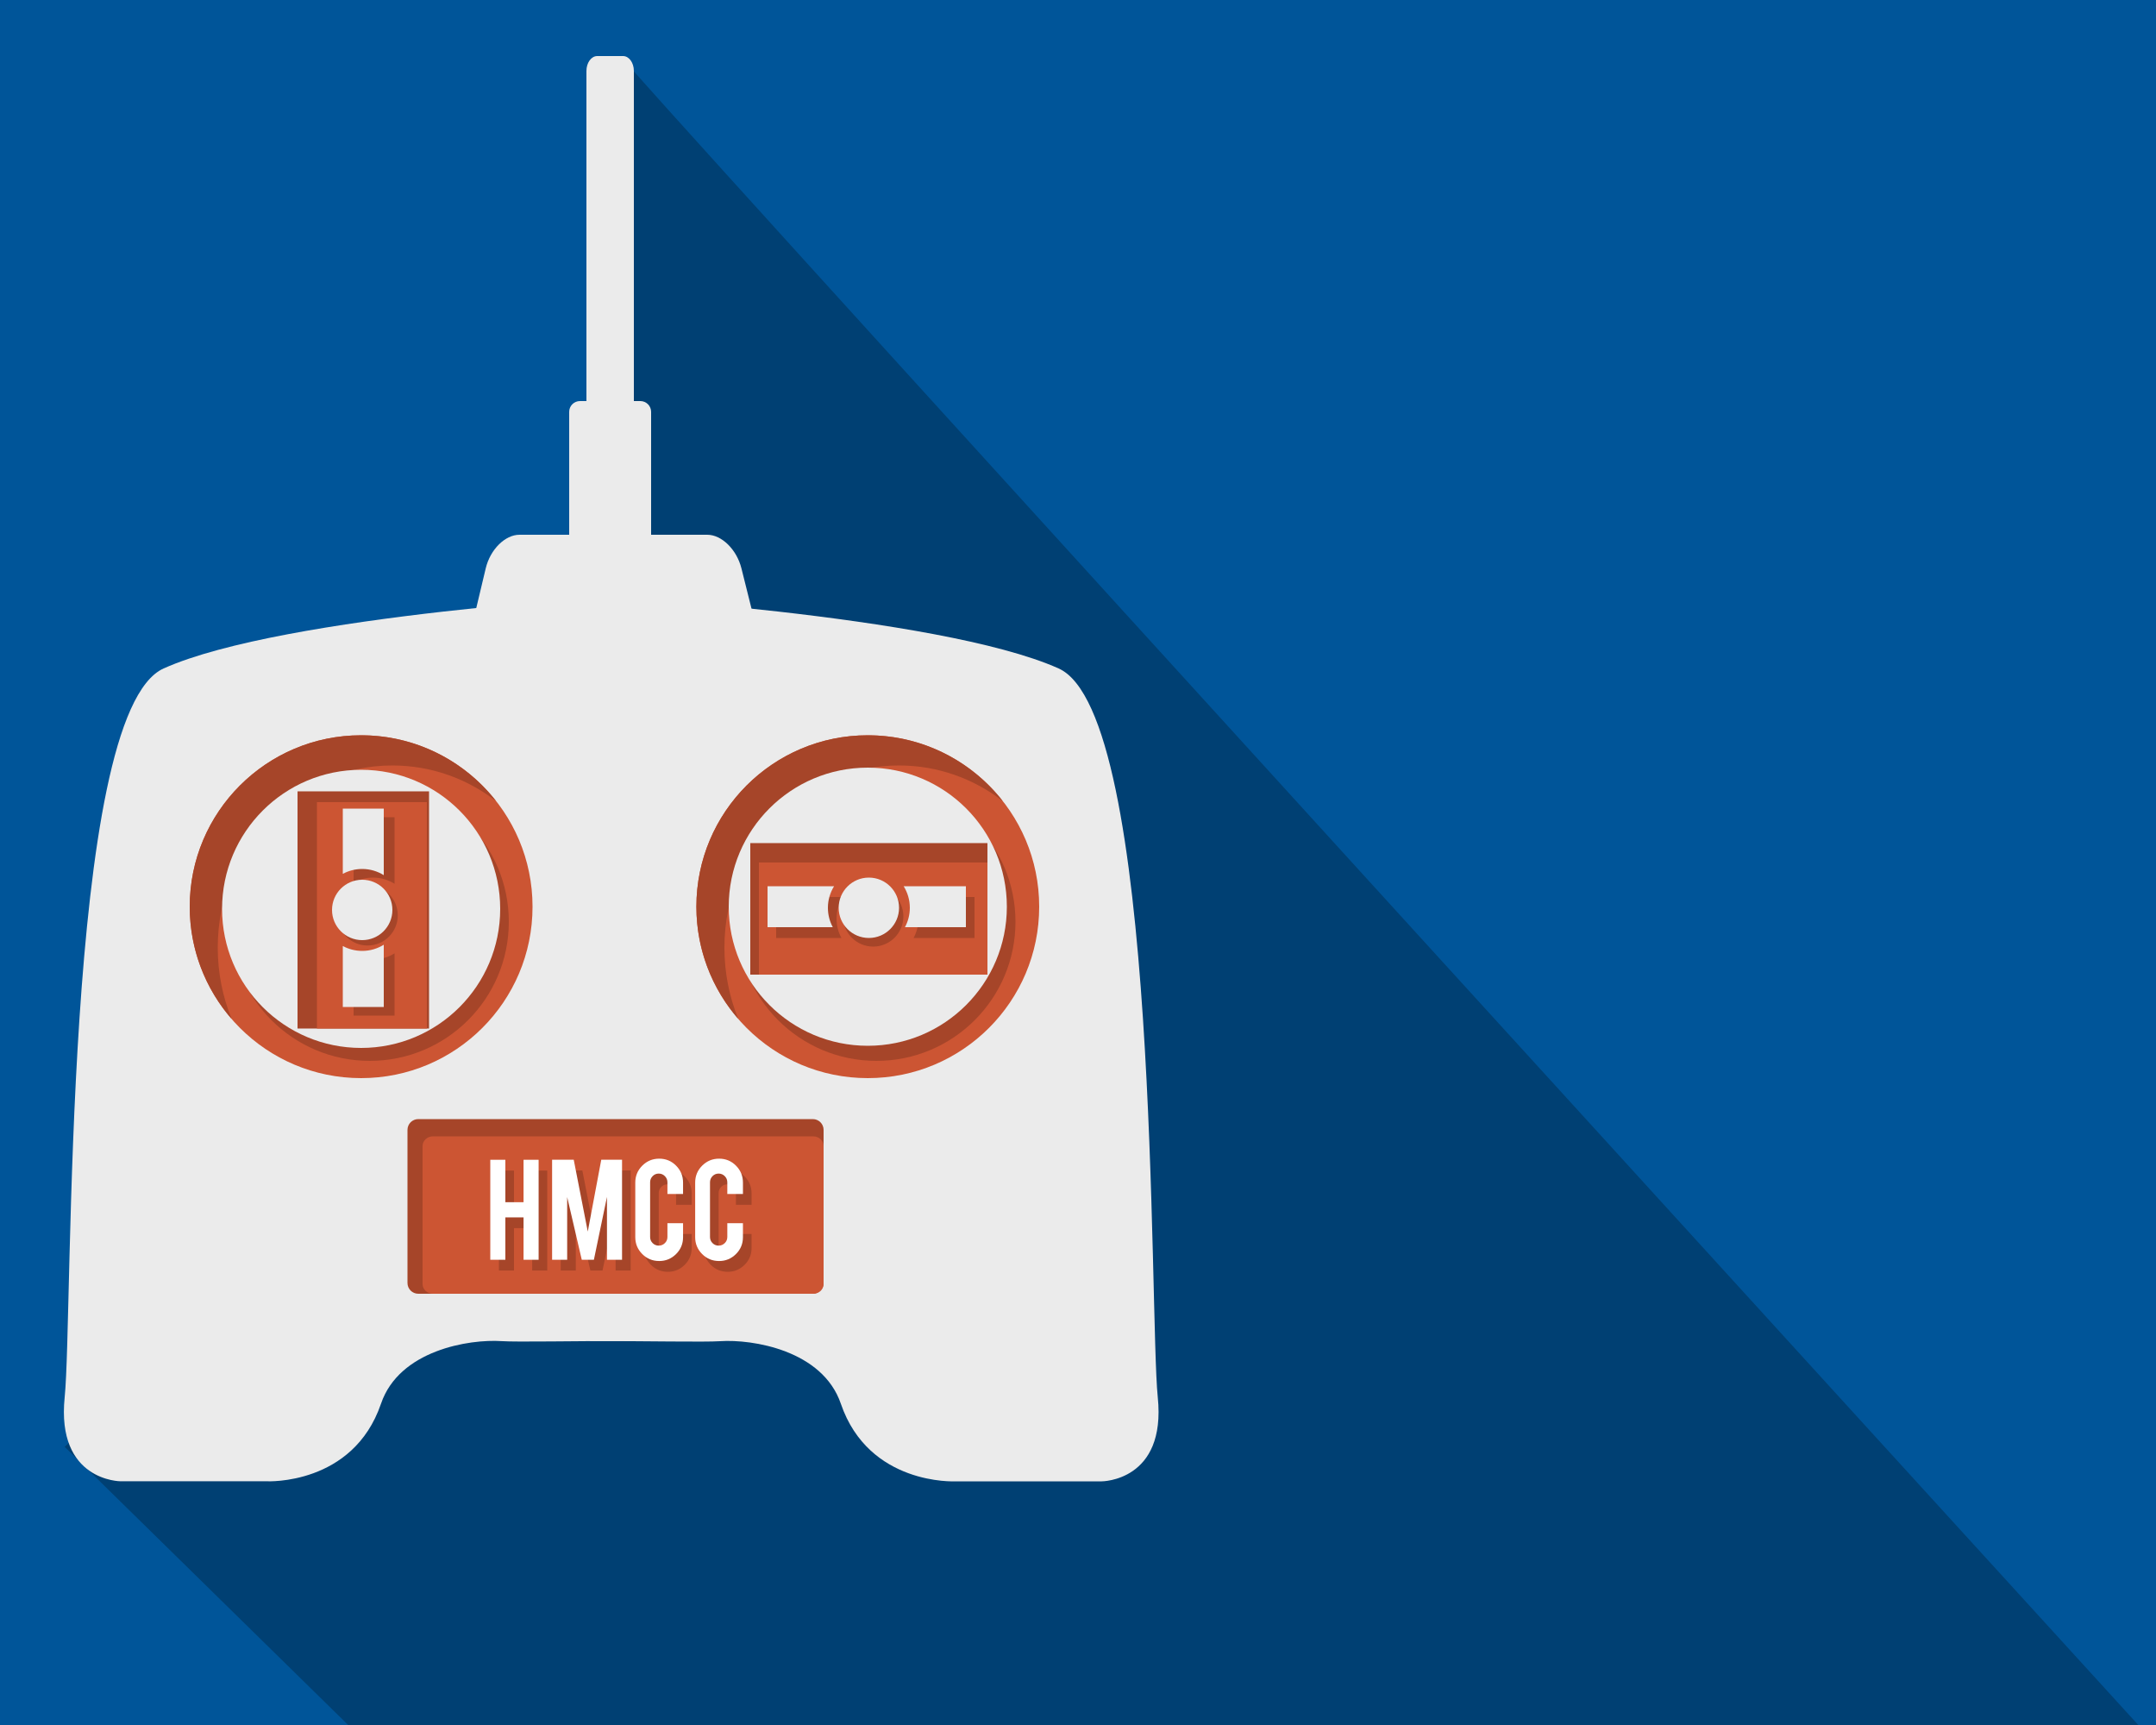 <?xml version="1.0" encoding="iso-8859-1"?>
<!-- Generator: Adobe Illustrator 16.0.0, SVG Export Plug-In . SVG Version: 6.00 Build 0)  -->
<!DOCTYPE svg PUBLIC "-//W3C//DTD SVG 1.1//EN" "http://www.w3.org/Graphics/SVG/1.1/DTD/svg11.dtd">
<svg version="1.1" xmlns="http://www.w3.org/2000/svg" xmlns:xlink="http://www.w3.org/1999/xlink" x="0px" y="0px" width="1000px"
	 height="800px" viewBox="0 0 1000 800" style="enable-background:new 0 0 1000 800;" xml:space="preserve">
<g id="Rounded_Rectangle_1_1_" style="enable-background:new    ;">
	<g id="Rounded_Rectangle_1">
		<g>
			<rect style="fill-rule:evenodd;clip-rule:evenodd;fill:#005599;" width="1000" height="800"/>
		</g>
	</g>
</g>
<g id="Shape_2_1_" style="enable-background:new    ;">
	<g id="Shape_2">
		<g>
			<path style="fill-rule:evenodd;clip-rule:evenodd;fill:#004073;" d="M293,32c-4.377-4.949-9,397-9,397L30,671l131.49,129h830.298
				C916.767,717.773,351.594,98.25,293,32z"/>
		</g>
	</g>
</g>
<g id="Controller_1_">
	<g id="Body_1_">
		<g id="Shape_1">
			<g>
				<path style="fill:#EBEBEB;" d="M537,648c-4-39,0.989-316.987-46-338c-55.857-24.979-218-34-218-34
					s-10.762,345.924,1.001,345.924c26.037,0,52.832,0.554,59.999,0.076c15-1,47.504,4.164,56,29c13,38,53,36,53,36h68
					C511,687,541,687,537,648z"/>
			</g>
		</g>
		<g id="Shape_1_copy">
			<g>
				<path style="fill:#EBEBEB;" d="M293.508,276c0,0-161.841,9.021-217.596,33.997C29.01,331.009,33.991,608.975,29.998,647.972
					s25.952,38.997,25.952,38.997h67.874c0,0,39.926,2,52.902-35.997c8.48-24.834,40.924-29.998,55.896-28.998
					c7.153,0.478,33.899-0.076,59.888-0.076C304.25,621.897,293.508,276,293.508,276z"/>
			</g>
		</g>
	</g>
	<g id="Gear_Sticks_1_">
		<g id="Right_1_">
			<g id="Ellipse_2_copy">
				<g>
					<circle style="fill:#CC5533;" cx="402.5" cy="420.5" r="79.5"/>
				</g>
			</g>
			<g id="Ellipse_2_copy_7">
				<g>
					<path style="fill-rule:evenodd;clip-rule:evenodd;fill:#A64529;" d="M336,439.5c0-46.668,36.265-84.5,81-84.5
						c18.006,0,34.634,6.137,48.083,16.504C450.529,352.942,427.916,341,402.5,341c-43.906,0-79.5,35.594-79.5,79.5
						c0,19.91,7.336,38.097,19.432,52.044C338.293,462.394,336,451.227,336,439.5z"/>
				</g>
			</g>
			<g id="Ellipse_2_copy_8">
				<g>
					<circle style="fill:#A64529;" cx="406.5" cy="427.5" r="64.5"/>
				</g>
			</g>
			<g id="Ellipse_2_copy_4">
				<g>
					<circle style="fill:#EBEBEB;" cx="402.5" cy="420.5" r="64.5"/>
				</g>
			</g>
			<g id="Rectangle_1_copy">
				<g>
					<rect x="348" y="391" style="fill:#A64529;" width="110" height="61"/>
				</g>
			</g>
			<g id="Rectangle_1_copy_3">
				<g>
					<rect x="352" y="400" style="fill:#CC5533;" width="106" height="52"/>
				</g>
			</g>
			<g id="Rectangle_2_copy">
				<g>
					<path style="fill-rule:evenodd;clip-rule:evenodd;fill:#A64529;" d="M360,416v19h30.266c-1.444-2.68-2.266-5.743-2.266-9
						c0-3.674,1.061-7.093,2.867-10H360z M423.133,416c1.806,2.907,2.867,6.326,2.867,10c0,3.257-0.822,6.32-2.266,9H452v-19
						H423.133z"/>
				</g>
			</g>
			<g id="Rectangle_2_copy_3">
				<g>
					<path style="fill-rule:evenodd;clip-rule:evenodd;fill:#EBEBEB;" d="M356,411v19h30.266c-1.444-2.68-2.266-5.743-2.266-9
						c0-3.674,1.061-7.093,2.867-10H356z M419.133,411c1.806,2.907,2.867,6.326,2.867,10c0,3.257-0.822,6.32-2.266,9H448v-19
						H419.133z"/>
				</g>
			</g>
			<g id="Ellipse_2_copy_2">
				<g>
					<circle style="fill:#A64529;" cx="405" cy="425" r="14"/>
				</g>
			</g>
			<g id="Ellipse_2_copy_10">
				<g>
					<circle style="fill:#EBEBEB;" cx="403" cy="421" r="14"/>
				</g>
			</g>
		</g>
		<g id="Left_1_">
			<g id="Ellipse_2">
				<g>
					<circle style="fill:#CC5533;" cx="167.5" cy="420.5" r="79.5"/>
				</g>
			</g>
			<g id="Ellipse_2_copy_6">
				<g>
					<path style="fill-rule:evenodd;clip-rule:evenodd;fill:#A64529;" d="M101,439.5c0-46.668,36.265-84.5,81-84.5
						c18.006,0,34.634,6.137,48.083,16.505C215.53,352.942,192.917,341,167.5,341c-43.907,0-79.5,35.594-79.5,79.5
						c0,19.911,7.337,38.097,19.432,52.045C103.293,462.394,101,451.227,101,439.5z"/>
				</g>
			</g>
			<g id="Ellipse_2_copy_9">
				<g>
					<circle style="fill:#A64529;" cx="171.5" cy="427.5" r="64.5"/>
				</g>
			</g>
			<g id="Ellipse_2_copy_5">
				<g>
					<circle style="fill:#EBEBEB;" cx="167.5" cy="421.5" r="64.5"/>
				</g>
			</g>
			<g id="Rectangle_1">
				<g>
					<rect x="138" y="367" style="fill:#A64529;" width="61" height="110"/>
				</g>
			</g>
			<g id="Rectangle_1_copy_2">
				<g>
					<rect x="147" y="372" style="fill:#CC5533;" width="51" height="105"/>
				</g>
			</g>
			<g id="Rectangle_2_copy_2">
				<g>
					<path style="fill-rule:evenodd;clip-rule:evenodd;fill:#A64529;" d="M164,442.734V471h19v-28.866
						c-2.907,1.806-6.326,2.866-10,2.866C169.743,445,166.679,444.178,164,442.734z M164,379v30.266
						c2.679-1.443,5.743-2.266,9-2.266c3.674,0,7.093,1.061,10,2.866V379H164z"/>
				</g>
			</g>
			<g id="Rectangle_2">
				<g>
					<path style="fill-rule:evenodd;clip-rule:evenodd;fill:#EBEBEB;" d="M159,375v30.266c2.679-1.443,5.743-2.266,9-2.266
						c3.674,0,7.093,1.061,10,2.866V375H159z M159,438.734V467h19v-28.866c-2.907,1.806-6.326,2.866-10,2.866
						C164.743,441,161.679,440.178,159,438.734z"/>
				</g>
			</g>
			<g id="Ellipse_2_copy_3">
				<g>
					<circle style="fill:#A64529;" cx="170.5" cy="424.5" r="14"/>
				</g>
			</g>
			<g id="Ellipse_2_copy_11">
				<g>
					<circle style="fill:#EBEBEB;" cx="168" cy="422" r="14"/>
				</g>
			</g>
		</g>
	</g>
	<g id="Antenna_1_">
		<g id="Rounded_Rectangle_2">
			<g>
				<path style="fill:#EBEBEB;" d="M354.706,306.826l-10.804-43.219c-2.22-8.875-9.246-15.607-15.838-15.607h-87.129
					c-6.592,0-13.539,6.732-15.652,15.607l-10.29,43.219C211.809,320.203,216.317,332,225.344,332h119.312
					C353.683,332,358.051,320.203,354.706,306.826z"/>
			</g>
		</g>
		<g id="Rounded_Rectangle_3">
			<g>
				<path style="fill:#EBEBEB;" d="M297,186h-28c-2.762,0-5,2.238-5,5v83c0,2.762,2.238,5,5,5h28c2.761,0,5-2.238,5-5v-83
					C302,188.238,299.761,186,297,186z"/>
			</g>
		</g>
		<g id="Rounded_Rectangle_4">
			<g>
				<path style="fill:#EBEBEB;" d="M289,26h-12c-2.762,0-5,3.094-5,6.91v156.18c0,3.816,2.238,6.91,5,6.91h12
					c2.761,0,5-3.094,5-6.91V32.91C294,29.094,291.761,26,289,26z"/>
			</g>
		</g>
	</g>
	<g id="Rounded_Rectangle_5">
		<g>
			<path style="fill:#A64529;" d="M377,519H194c-2.762,0-5,2.238-5,5v71c0,2.762,2.238,5,5,5h183c2.762,0,5-2.238,5-5v-71
				C382,521.238,379.762,519,377,519z"/>
		</g>
	</g>
	<g id="Rounded_Rectangle_5_copy">
		<g>
			<path style="fill:#CC5533;" d="M377.182,527H200.818c-2.661,0-4.818,2.018-4.818,4.506v63.988c0,2.488,2.157,4.506,4.818,4.506
				h176.363c2.661,0,4.818-2.018,4.818-4.506v-63.988C382,529.018,379.843,527,377.182,527z"/>
		</g>
	</g>
</g>
<g id="HMCC_1_" style="enable-background:new    ;">
	<g id="HMCC">
		<g>
			<path style="fill-rule:evenodd;clip-rule:evenodd;fill:#A64529;" d="M246.831,562.553h-8.435v-19.684h-6.992v46.36h6.992v-19.646
				h8.435v19.646h6.992v-46.36h-6.992V562.553z M276.623,576.162l-6.516-33.33h-10.033v46.397h6.992v-29.081l6.771,29.081h5.623
				l6.066-29.155v29.155h6.992v-46.397h-9.639L276.623,576.162z M309.754,542.352c-3.059,0-5.672,1.079-7.842,3.237
				c-2.17,2.158-3.255,4.779-3.255,7.862v25.308c0,3.059,1.079,5.667,3.237,7.825c2.158,2.159,4.778,3.237,7.861,3.237
				c3.033,0,5.635-1.072,7.806-3.219c2.17-2.146,3.255-4.76,3.255-7.844v-6.475h-7.25v6.4c0,1.11-0.395,2.054-1.184,2.831
				c-0.79,0.776-1.739,1.165-2.849,1.165c-1.11,0-2.054-0.389-2.83-1.165c-0.777-0.777-1.166-1.721-1.166-2.831v-25.382
				c0-1.109,0.389-2.059,1.166-2.849c0.776-0.789,1.72-1.184,2.83-1.184c1.109,0,2.059,0.395,2.849,1.184
				c0.789,0.79,1.184,1.739,1.184,2.849v5.439h7.25v-5.291c0-3.059-1.072-5.673-3.218-7.844S312.837,542.352,309.754,542.352z
				 M348.596,558.742v-5.291c0-3.059-1.072-5.673-3.218-7.844s-4.761-3.256-7.843-3.256c-3.059,0-5.673,1.079-7.843,3.237
				s-3.255,4.779-3.255,7.862v25.308c0,3.059,1.078,5.667,3.236,7.825c2.158,2.159,4.778,3.237,7.861,3.237
				c3.033,0,5.635-1.072,7.806-3.219c2.17-2.146,3.255-4.76,3.255-7.844v-6.475h-7.25v6.4c0,1.11-0.396,2.054-1.185,2.831
				c-0.789,0.776-1.738,1.165-2.848,1.165c-1.11,0-2.054-0.389-2.83-1.165c-0.777-0.777-1.165-1.721-1.165-2.831v-25.382
				c0-1.109,0.388-2.059,1.165-2.849c0.776-0.789,1.72-1.184,2.83-1.184c1.109,0,2.059,0.395,2.848,1.184
				c0.789,0.79,1.185,1.739,1.185,2.849v5.439H348.596z"/>
		</g>
	</g>
</g>
<g id="HMCC_copy_1_" style="enable-background:new    ;">
	<g id="HMCC_copy">
		<g>
			<path style="fill-rule:evenodd;clip-rule:evenodd;fill:#FFFFFF;" d="M242.831,557.553h-8.435v-19.684h-6.992v46.36h6.992v-19.646
				h8.435v19.646h6.992v-46.36h-6.992V557.553z M272.623,571.162l-6.516-33.33h-10.033v46.397h6.992v-29.081l6.771,29.081h5.623
				l6.066-29.155v29.155h6.992v-46.397h-9.639L272.623,571.162z M305.754,537.352c-3.058,0-5.673,1.079-7.842,3.237
				c-2.17,2.158-3.255,4.779-3.255,7.862v25.308c0,3.059,1.079,5.667,3.237,7.825c2.158,2.159,4.778,3.237,7.861,3.237
				c3.033,0,5.635-1.072,7.806-3.219c2.17-2.146,3.255-4.76,3.255-7.844v-6.475h-7.25v6.4c0,1.11-0.395,2.054-1.184,2.831
				c-0.79,0.776-1.739,1.165-2.849,1.165c-1.11,0-2.053-0.389-2.83-1.165c-0.777-0.777-1.166-1.721-1.166-2.831v-25.382
				c0-1.109,0.389-2.059,1.166-2.849c0.777-0.789,1.72-1.184,2.83-1.184c1.109,0,2.059,0.395,2.849,1.184
				c0.789,0.79,1.184,1.739,1.184,2.849v5.439h7.25v-5.291c0-3.059-1.072-5.673-3.218-7.844S308.837,537.352,305.754,537.352z
				 M344.596,553.742v-5.291c0-3.059-1.072-5.673-3.218-7.844s-4.761-3.256-7.843-3.256c-3.059,0-5.673,1.079-7.843,3.237
				s-3.255,4.779-3.255,7.862v25.308c0,3.059,1.078,5.667,3.236,7.825c2.158,2.159,4.778,3.237,7.861,3.237
				c3.033,0,5.635-1.072,7.806-3.219c2.17-2.146,3.255-4.76,3.255-7.844v-6.475h-7.25v6.4c0,1.11-0.396,2.054-1.185,2.831
				c-0.789,0.776-1.738,1.165-2.848,1.165c-1.11,0-2.054-0.389-2.83-1.165c-0.777-0.777-1.165-1.721-1.165-2.831v-25.382
				c0-1.109,0.388-2.059,1.165-2.849c0.776-0.789,1.72-1.184,2.83-1.184c1.109,0,2.059,0.395,2.848,1.184
				c0.789,0.79,1.185,1.739,1.185,2.849v5.439H344.596z"/>
		</g>
	</g>
</g>
</svg>

